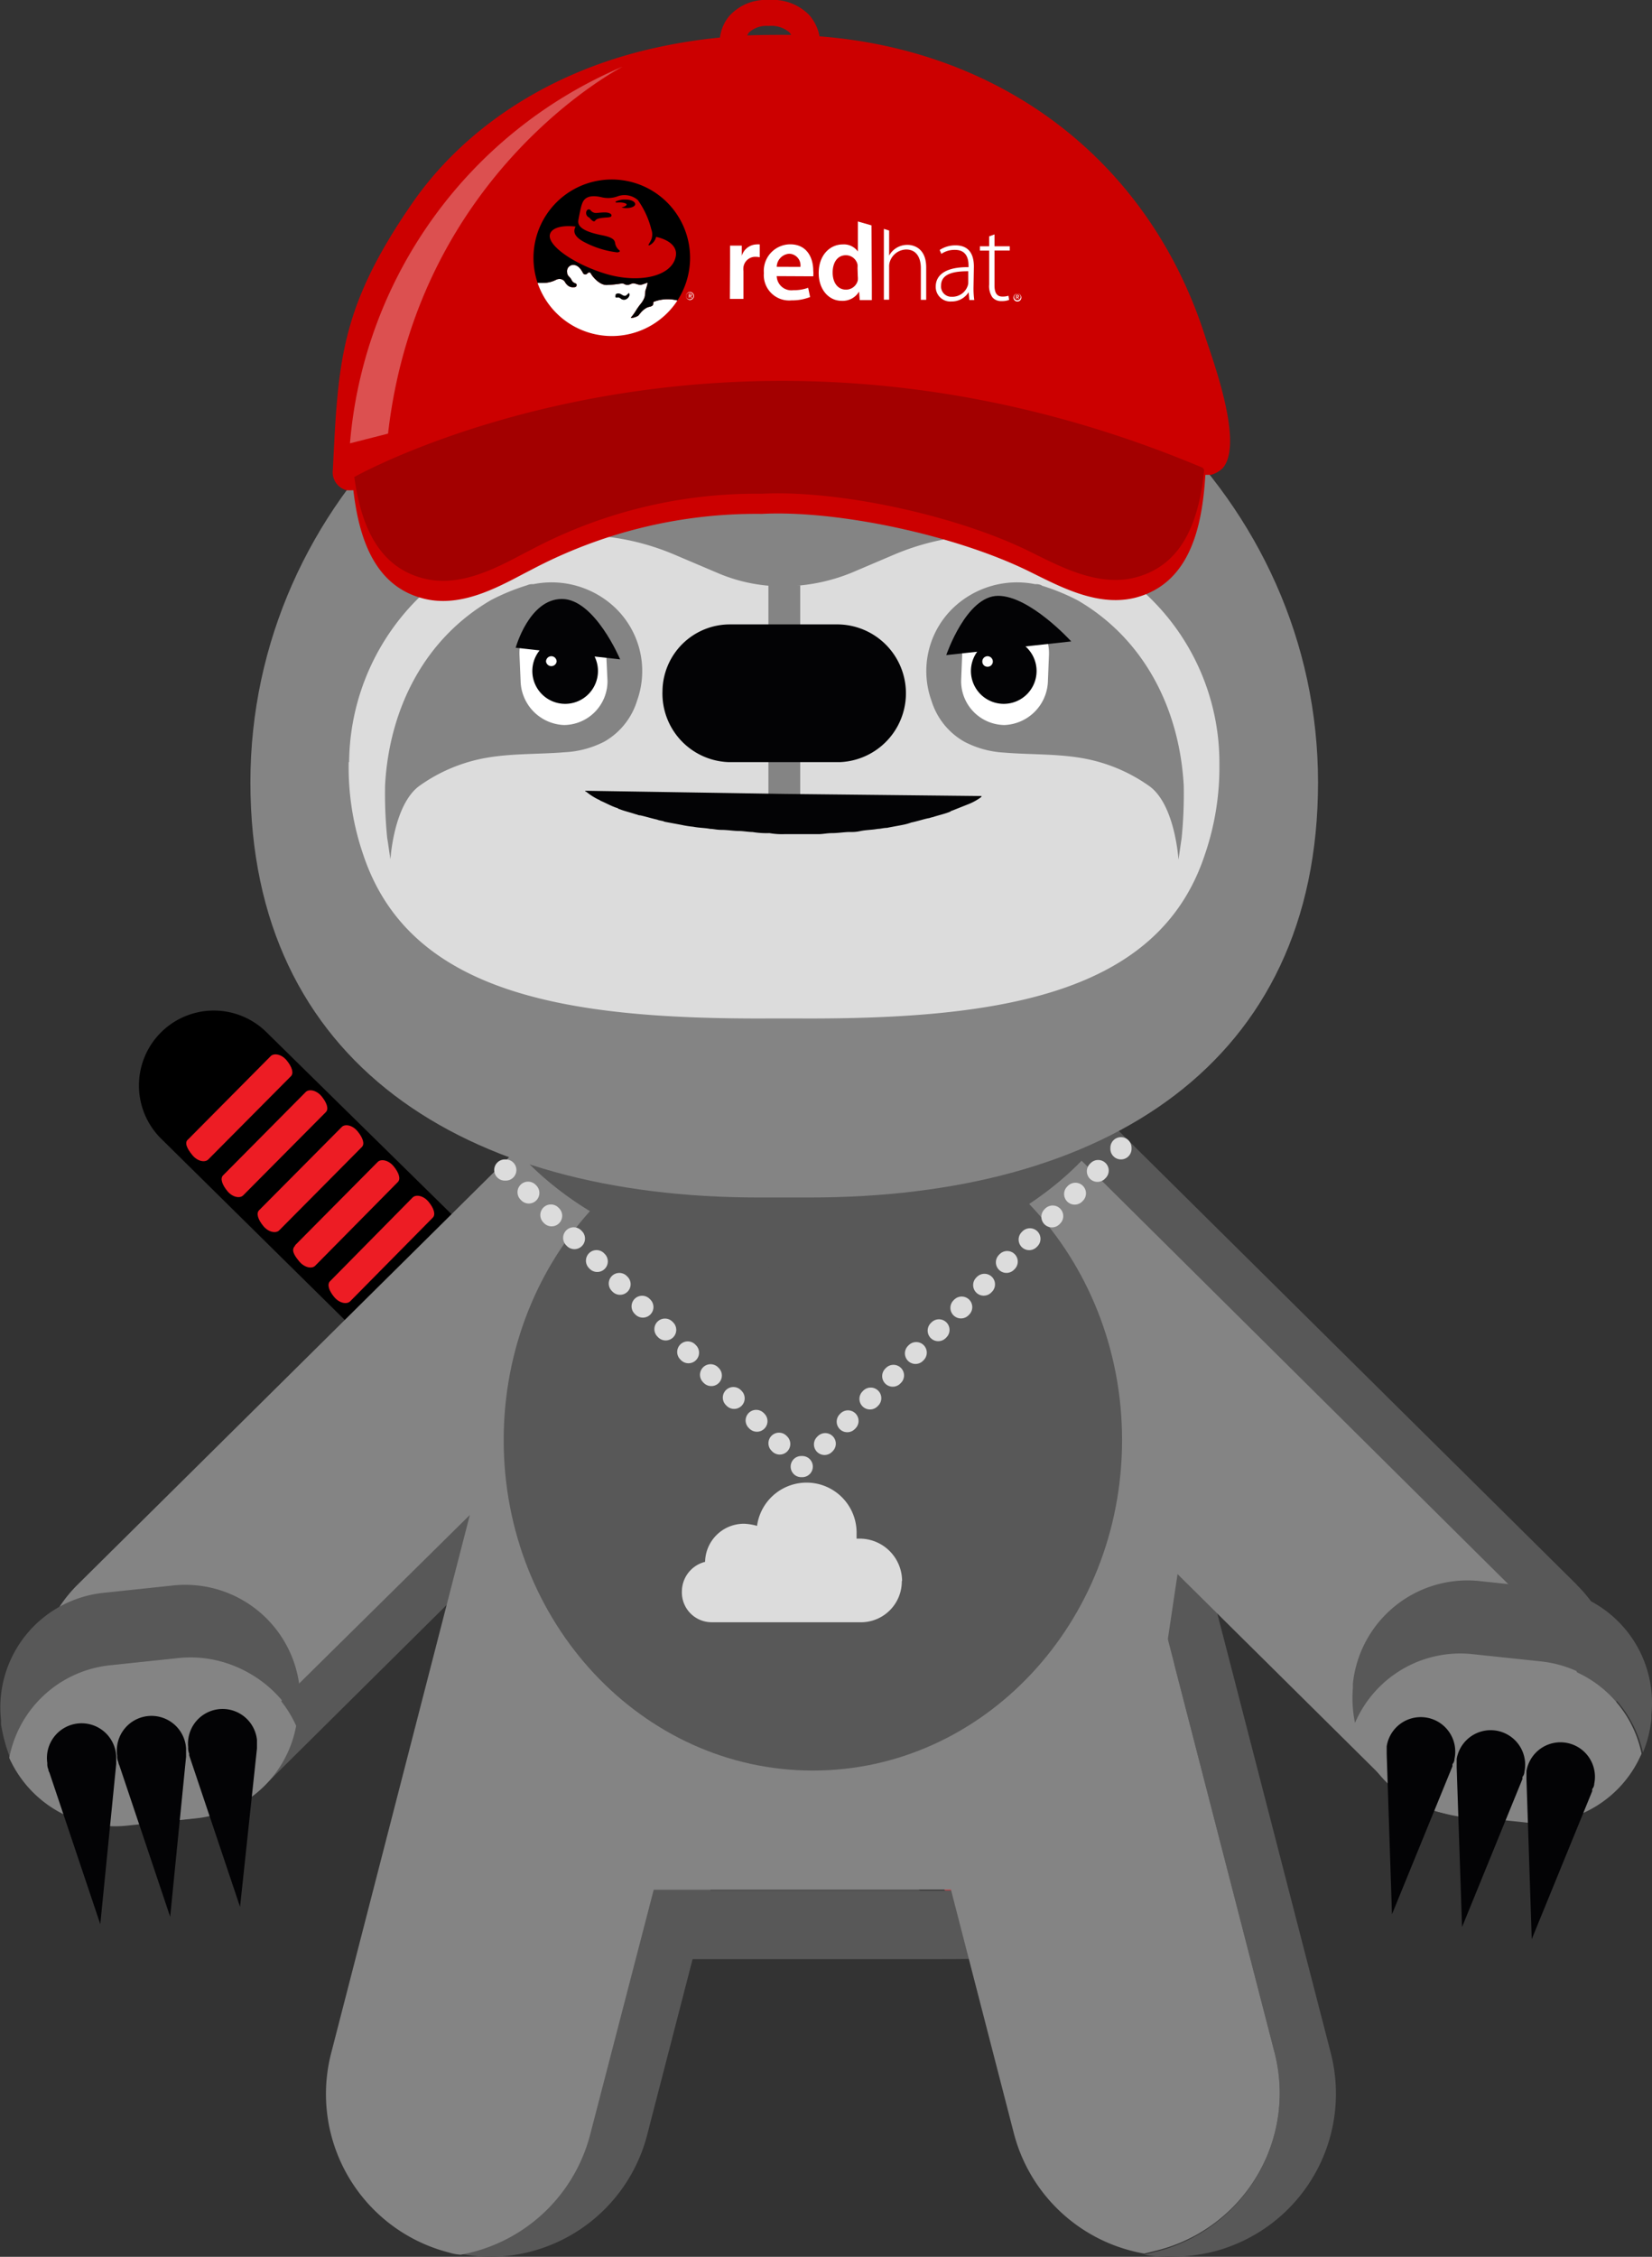 <svg id="Layer_1" data-name="Layer 1" xmlns="http://www.w3.org/2000/svg" viewBox="0 0 178.72 244.04"><rect x="0" y="0" width="178.72" height="244.04" fill="#333333" stroke="none"/><defs><style>.cls-1{fill:#585858;}.cls-2{fill:#ed1c24;}.cls-3{fill:#848484;}.cls-4{fill:#030305;}.cls-5,.cls-6,.cls-7{fill:none;stroke:#dcdcdc;stroke-linecap:round;stroke-linejoin:round;stroke-width:2.29px;}.cls-6{stroke-dasharray:0.11 3.38;}.cls-7{stroke-dasharray:0.11 3.37;}.cls-8{fill:#dcdcdc;}.cls-9{fill:#fff;}.cls-10{fill:#c00;}.cls-11{fill:#a30000;}.cls-12{fill:#dc5050;}</style></defs><title>Red Hat Brady</title><path class="cls-1" d="M104.15,104.57a14.28,14.28,0,0,0-2.07-1.72,14.67,14.67,0,0,1-1.71,19L29.92,191.63a14.64,14.64,0,0,1-10.42,4.24A15.11,15.11,0,0,1,11,193.23a12.65,12.65,0,0,0,1.61,2,14.51,14.51,0,0,0,10.53,4.35,14.64,14.64,0,0,0,10.43-4.24L104,125.53a14.72,14.72,0,0,0,.12-21" transform="translate(-4.41 -2.8)"/><path d="M120.41,224.27l-5.15-28.75L53.75,134.58,33.24,114.42a8.1,8.1,0,0,0-11.45,11.46L42.18,146,103.69,207Z" transform="translate(-4.41 -2.8)"/><polygon class="cls-2" points="110.28 204.18 112.45 214.6 44.41 146.79 48.42 142.78 110.28 204.18"/><path class="cls-2" d="M24.77,126l8.93-9c.34-.34,1.15-.23,1.72.46s.8,1.38.46,1.72l-8.94,9c-.34.34-1.14.23-1.71-.46s-.92-1.37-.46-1.72" transform="translate(-4.41 -2.8)"/><path class="cls-2" d="M28.55,129.89l8.93-9c.34-.35,1.15-.23,1.72.46s.8,1.37.46,1.71l-8.94,9c-.34.35-1.14.23-1.71-.46s-.81-1.37-.46-1.71" transform="translate(-4.41 -2.8)"/><path class="cls-2" d="M32.44,133.67l8.94-9c.34-.35,1.14-.23,1.71.46s.81,1.37.46,1.71l-8.93,9c-.34.35-1.15.23-1.72-.46s-.8-1.37-.46-1.71" transform="translate(-4.41 -2.8)"/><path class="cls-2" d="M36.34,137.45l8.93-9c.34-.35,1.15-.23,1.72.46s.8,1.37.46,1.71l-8.94,9.05c-.34.35-1.14.23-1.72-.46s-.91-1.26-.45-1.71" transform="translate(-4.41 -2.8)"/><path class="cls-2" d="M40.12,141.34l8.93-9.05c.34-.34,1.15-.23,1.72.46s.8,1.37.46,1.72l-8.94,9.05c-.34.34-1.14.23-1.72-.46s-.8-1.38-.45-1.72" transform="translate(-4.41 -2.8)"/><path class="cls-1" d="M129.12,190.48c0,15.23-6.19,16.73-22.8,16.73H80.55c-16.61,0-19.93.68-19.93-14.55L51,144.09a22.79,22.79,0,0,0-.46,4.93L60.62,200.1c0,15.24,3.32,14.55,19.93,14.55h25.77c16.61,0,22.8-1.49,22.8-16.72L136.45,149a20.31,20.31,0,0,0-.46-4.59Z" transform="translate(-4.41 -2.8)"/><path class="cls-1" d="M148.36,224.73,126.94,141.8a17.62,17.62,0,0,0-20.16-12.94,17.72,17.72,0,0,1,14.09,12.94l21.42,82.93a17.68,17.68,0,0,1-12.71,21.53l-1.38.35a14,14,0,0,0,3.1.23,19.56,19.56,0,0,0,4.46-.58,17.63,17.63,0,0,0,12.6-21.53" transform="translate(-4.41 -2.8)"/><path class="cls-3" d="M142.29,224.73,120.87,141.8a17.71,17.71,0,0,0-14.09-12.94c-.46.11-.91.11-1.37.22a17.74,17.74,0,0,0-12.72,21.54l21.42,82.93a17.72,17.72,0,0,0,14.09,12.94l1.38-.34a17.54,17.54,0,0,0,12.71-21.42" transform="translate(-4.41 -2.8)"/><path class="cls-1" d="M83.19,129.09a16.89,16.89,0,0,0-7.57-.23c.46.11.81.11,1.27.23A17.63,17.63,0,0,1,89.6,150.62L68.18,233.55a17.72,17.72,0,0,1-14,12.94,15.15,15.15,0,0,0,3.2.35,17.58,17.58,0,0,0,17.07-13.29L95.9,150.62a17.62,17.62,0,0,0-12.71-21.53" transform="translate(-4.41 -2.8)"/><path class="cls-3" d="M106.32,121.41h-5.49a14.72,14.72,0,0,0,1.26-18.56,14.79,14.79,0,0,0-18.9,1.61L12.74,174.22a14.94,14.94,0,0,0-1.72,19,14.31,14.31,0,0,0,8.48,2.64,14.64,14.64,0,0,0,10.42-4.24l25.32-25-15,58.18A17.69,17.69,0,0,0,53,246.38a5,5,0,0,0,1.26.23,17.73,17.73,0,0,0,14-13l6.87-26.46h31.27c16.61,0,22.8-1.48,22.8-16.72l6.87-46c-2.4-13.05-14.77-23-29.67-23" transform="translate(-4.41 -2.8)"/><path class="cls-1" d="M175.05,174.22l-70.44-69.76a14.84,14.84,0,0,0-21,.11,13.19,13.19,0,0,0-1.6,2,14.79,14.79,0,0,1,18.9,1.6l70.45,69.76a15,15,0,0,1,1.71,19,14.28,14.28,0,0,0,2.07-1.72,14.84,14.84,0,0,0-.12-21" transform="translate(-4.41 -2.8)"/><path class="cls-3" d="M171.39,177.88,100.94,108A14.79,14.79,0,0,0,82,106.4a14.68,14.68,0,0,0,1.72,19l70.44,69.76a14.68,14.68,0,0,0,10.43,4.24,15.08,15.08,0,0,0,8.47-2.64,14.52,14.52,0,0,0-1.71-18.9" transform="translate(-4.41 -2.8)"/><path class="cls-1" d="M171.16,182.46l-7.56-.8a12.39,12.39,0,0,0-12.6,7.45,13.23,13.23,0,0,1-.23-3.78v-.46a12.46,12.46,0,0,1,13.63-11.11l7.56.8a12.46,12.46,0,0,1,11.11,13.63v.46a12.94,12.94,0,0,1-.92,3.66,12.68,12.68,0,0,0-11-9.85" transform="translate(-4.41 -2.8)"/><path class="cls-3" d="M169.44,199.87l-7.56-.8A12.41,12.41,0,0,1,151,189.22a12.37,12.37,0,0,1,12.6-7.44l7.56.8A12.41,12.41,0,0,1,182,192.43a12.37,12.37,0,0,1-12.6,7.44" transform="translate(-4.41 -2.8)"/><path class="cls-4" d="M154.43,192.31h0v-.68a3.73,3.73,0,1,1,7.33,1.37.87.87,0,0,1-.22.57v.23l-6.54,16-.57-17.3Z" transform="translate(-4.41 -2.8)"/><path class="cls-4" d="M162,193.69h0V193a3.73,3.73,0,1,1,7.33,1.38.9.9,0,0,1-.22.57v.23l-6.53,16L162,193.92Z" transform="translate(-4.41 -2.8)"/><path class="cls-4" d="M169.55,195h0v-.69a3.73,3.73,0,1,1,7.33,1.38.9.9,0,0,1-.22.57v.23l-6.54,16-.57-17.29Z" transform="translate(-4.41 -2.8)"/><path class="cls-1" d="M23.85,182.12l-7.56.8a12.41,12.41,0,0,0-10.77,10,17.71,17.71,0,0,1-1-3.67v-.46a12.46,12.46,0,0,1,11-13.74l7.56-.8a12.44,12.44,0,0,1,13.74,11v.46a13.69,13.69,0,0,1-.11,3.78,12.79,12.79,0,0,0-12.83-7.33" transform="translate(-4.41 -2.8)"/><path class="cls-3" d="M25.68,199.42l-7.56.8a12.53,12.53,0,0,1-12.71-7.33,12.41,12.41,0,0,1,10.77-10l7.56-.8a12.53,12.53,0,0,1,12.71,7.33,12.31,12.31,0,0,1-10.77,10" transform="translate(-4.41 -2.8)"/><path class="cls-4" d="M9.65,194.15h0a1.4,1.4,0,0,1-.12-.69,3.75,3.75,0,1,1,7.45-.8v.91l-1.72,17.3-5.5-16.38c-.11-.23-.11-.23-.11-.34" transform="translate(-4.41 -2.8)"/><path class="cls-4" d="M17.21,193.34h0a1.35,1.35,0,0,1-.12-.68,3.75,3.75,0,1,1,7.45-.8v.91l-1.72,17.3-5.5-16.38a.93.93,0,0,1-.11-.35" transform="translate(-4.41 -2.8)"/><path class="cls-4" d="M24.88,192.43h0a1.52,1.52,0,0,1-.11-.69,3.74,3.74,0,0,1,7.44-.8v.92L30.38,209l-5.5-16.38Z" transform="translate(-4.41 -2.8)"/><path class="cls-1" d="M92.35,122.79c18.47,0,33.45,16,33.45,35.73s-15,35.74-33.45,35.74-33.45-16-33.45-35.74,15-35.73,33.45-35.73" transform="translate(-4.41 -2.8)"/><line class="cls-5" x1="54.61" y1="126.52" x2="54.72" y2="126.52"/><line class="cls-6" x1="57.13" y1="128.92" x2="85.54" y2="157.33"/><line class="cls-5" x1="86.68" y1="158.59" x2="86.79" y2="158.59"/><line class="cls-7" x1="89.2" y1="156.19" x2="120.01" y2="125.37"/><line class="cls-5" x1="121.27" y1="124.23" x2="121.27" y2="124.11"/><path class="cls-1" d="M94,125.53h-5.5a78.09,78.09,0,0,1-27.94-4.69,23.71,23.71,0,0,0-3.1,2.63c6.19,9.74,19,16.5,33.91,16.5,15.58,0,28.86-7.33,34.71-17.87-.81-.69-1.61-1.26-2.41-1.95-8.59,3.55-18.56,5.38-29.67,5.38" transform="translate(-4.41 -2.8)"/><rect x="83.13" y="61.23" width="3.32" height="26.58"/><path class="cls-3" d="M89.26,32.29C121.1,32.29,147,57,147,87.39s-23,44.9-55,44.9h-5.5c-31.85,0-55-14.54-55-44.9s25.77-55.1,57.73-55.1" transform="translate(-4.41 -2.8)"/><path class="cls-8" d="M102,173.76a4.59,4.59,0,0,0-4.58-4.58h-.34v-.69a5.41,5.41,0,0,0-10.77-.69,6,6,0,0,0-1.38-.23,4.2,4.2,0,0,0-4.24,4.12,3.31,3.31,0,0,0-2.51,3.21,3.22,3.22,0,0,0,3.2,3.32H97.73a4.42,4.42,0,0,0,4.24-4.46" transform="translate(-4.41 -2.8)"/><path class="cls-8" d="M42.18,85.21a25.23,25.23,0,0,1,8.25-18.44,24.61,24.61,0,0,1,4.46-3.21,25.17,25.17,0,0,1,9.17-2.74,26.54,26.54,0,0,1,13.28,1.94l4.59,1.95a17.87,17.87,0,0,0,7.33,1.49,19.86,19.86,0,0,0,7.33-1.49l4.58-1.95a26.58,26.58,0,0,1,13.29-1.94,25.84,25.84,0,0,1,9.16,2.74,24.92,24.92,0,0,1,12.71,21.65v.23a29.1,29.1,0,0,1-1.6,9.85c-5,15-22,17.76-44,17.64h-3c-22,.12-38.95-2.63-44-17.64a29.1,29.1,0,0,1-1.6-9.85v-.23Z" transform="translate(-4.41 -2.8)"/><path class="cls-3" d="M61.42,66.09a1.4,1.4,0,0,1,.69-.12,10,10,0,0,1,8.82,2.52,9.47,9.47,0,0,1,2.4,10.08A7.68,7.68,0,0,1,69.78,83a10.48,10.48,0,0,1-4.23,1.14c-2.75.23-5.62.12-8.37.58a17.7,17.7,0,0,0-7.44,3.09c-2.75,2.06-3.09,7.9-3.09,7.9-.12-.68-.23-1.6-.35-2.29a47.74,47.74,0,0,1-.23-5.73c.46-8.24,4.24-15.8,11.46-20a23.22,23.22,0,0,1,3.89-1.6" transform="translate(-4.41 -2.8)"/><path class="cls-9" d="M65.43,81.2h0a4.74,4.74,0,0,0,4.7-4.81L70,73.64a4.7,4.7,0,1,0-9.39,0l.12,2.75a4.89,4.89,0,0,0,4.69,4.81" transform="translate(-4.41 -2.8)"/><path class="cls-4" d="M65.55,71.81A3.55,3.55,0,1,1,62,75.36a3.55,3.55,0,0,1,3.56-3.55" transform="translate(-4.41 -2.8)"/><path class="cls-3" d="M117.09,66.09a1.4,1.4,0,0,0-.69-.12,10,10,0,0,0-8.82,2.52,9.47,9.47,0,0,0-2.4,10.08A7.68,7.68,0,0,0,108.73,83,10.48,10.48,0,0,0,113,84.18c2.75.23,5.61.12,8.36.58a17.79,17.79,0,0,1,7.45,3.09c2.74,2.06,3.09,7.9,3.09,7.9.11-.68.23-1.6.34-2.29a47.74,47.74,0,0,0,.23-5.73c-.46-8.24-4.24-15.8-11.45-20a23,23,0,0,0-3.9-1.6" transform="translate(-4.41 -2.8)"/><path class="cls-9" d="M113.08,81.2h0a4.74,4.74,0,0,1-4.69-4.81l.11-2.75a4.7,4.7,0,1,1,9.39,0l-.11,2.75a4.9,4.9,0,0,1-4.7,4.81" transform="translate(-4.41 -2.8)"/><path class="cls-4" d="M113,71.81a3.55,3.55,0,1,1-3.55,3.55A3.55,3.55,0,0,1,113,71.81" transform="translate(-4.41 -2.8)"/><rect class="cls-3" x="83.13" y="63.29" width="3.44" height="25.54"/><path class="cls-4" d="M106.78,73.64l13.52-1.48s-4.47-4.93-7.91-4.93-5.61,6.41-5.61,6.41" transform="translate(-4.41 -2.8)"/><path class="cls-4" d="M60.16,72.84,71.5,74.1s-2.75-6.53-6.3-6.53-5,5.27-5,5.27" transform="translate(-4.41 -2.8)"/><path class="cls-9" d="M64.06,73.76a.58.58,0,0,1,.57.57.58.58,0,0,1-1.15,0,.58.58,0,0,1,.58-.57" transform="translate(-4.41 -2.8)"/><path class="cls-9" d="M111.25,73.76a.58.58,0,0,1,.57.57.57.57,0,0,1-.57.57.56.56,0,0,1-.57-.57.57.57,0,0,1,.57-.57" transform="translate(-4.41 -2.8)"/><path class="cls-4" d="M83.41,70.32H95.1a7.45,7.45,0,0,1,.23,14.89H83.19a7.42,7.42,0,0,1-7.11-7.67,7.29,7.29,0,0,1,7.33-7.22" transform="translate(-4.41 -2.8)"/><path class="cls-4" d="M69.33,89.34a6.55,6.55,0,0,1-1.49-.92s-.12,0-.12-.11l21.54.34,21.42.23s-.12,0-.12.11a6.1,6.1,0,0,1-1.49.81l-1.71.68c-.12,0-.12.12-.23.12-.58.23-1.15.34-1.84.57-.11,0-.34.11-.46.11-.57.12-1.26.35-1.83.46a5.73,5.73,0,0,1-.8.23c-.57.12-1.26.23-1.83.35-.35,0-.69.11-1,.11-.58.11-1.26.11-1.84.23s-.8.11-1.26.11-1.26.12-1.83.12-1,.11-1.49.11H89.26a7.93,7.93,0,0,1-1.61-.11,9.38,9.38,0,0,1-1.83-.12c-.46,0-1-.11-1.49-.11s-1.26-.12-1.83-.12-.92-.11-1.26-.11c-.57-.11-1.26-.11-1.83-.23A10.75,10.75,0,0,1,78.14,92l-1.83-.34c-.23-.12-.57-.12-.8-.23-.57-.12-1.26-.34-1.83-.46-.23,0-.35-.11-.46-.11-.69-.23-1.26-.35-1.83-.58-.12,0-.12-.11-.23-.11-.69-.23-1.26-.57-1.83-.8" transform="translate(-4.41 -2.8)"/><path class="cls-10" d="M42.17,48.72c0,.63.07,1.31.1,2,.29,6,.71,15.1,8.1,16.84,3.84.91,7.65-1.11,10.71-2.73l.89-.46a52,52,0,0,1,24.85-6c8.19-.42,20.85,2.28,28.79,6.15l.89.44c2.54,1.26,5.59,2.77,8.7,2.73a8.73,8.73,0,0,0,2.08-.27c7.35-1.94,7.54-11,7.66-17.06,0-.71,0-1.39.06-2" transform="translate(-4.41 -2.8)"/><path class="cls-10" d="M135.44,54.14a2.91,2.91,0,0,0,1.24-.71c2.34-2.64-1.09-11.76-1.91-14.3-6.09-19-22-30.89-41.7-32.4A4.81,4.81,0,0,0,91.93,4.4a5.54,5.54,0,0,0-4.36-1.6A5.3,5.3,0,0,0,83.3,4.54a4.47,4.47,0,0,0-1,2.32,58,58,0,0,0-8.55,1.48C63.26,11,54.43,16.88,48.94,24.87c-7.71,11.19-7.95,17-8.52,28.73a2,2,0,0,0,1.48,2.21,6.32,6.32,0,0,0,.76,0Zm-50-47.83a2.78,2.78,0,0,1,2.12-.7,3,3,0,0,1,2.24.68,1.79,1.79,0,0,1,.2.28c-1.59,0-3.18,0-4.75.06a1.5,1.5,0,0,1,.19-.32" transform="translate(-4.41 -2.8)"/><path class="cls-9" d="M77.7,35.29a4.25,4.25,0,0,0-1-.13,4.1,4.1,0,0,0-1.55.27.14.14,0,0,0-.07.12.07.07,0,0,0,0,.05c0,.14,0,.29-.42.38-.58.12-1,.72-1.16.91s-.93.38-.83.24a5.67,5.67,0,0,0,.58-.81,7.54,7.54,0,0,1,.53-.73,2.34,2.34,0,0,0,.37-.67,4.44,4.44,0,0,0,.08-.68,6.08,6.08,0,0,0,.24-.82c0-.12-.54.19-.8.18s-.5-.15-.73-.16-.47.22-.73.17-.27-.15-.52-.16a13.11,13.11,0,0,1-1.66.17c-.82,0-1.58-1-1.68-1.21s-.27-.19-.44,0a.28.28,0,0,1-.42-.07c-.1-.19-.39-.74-.84-.86a.68.68,0,0,0-.89.74c0,.41.3.52.42.74s.18.36.41.45.22.17.18.31-.22.14-.33.14a.85.85,0,0,1-.52-.13,1.22,1.22,0,0,1-.38-.42.67.67,0,0,0-.62-.34.77.77,0,0,0-.34.08,3,3,0,0,1-1.42.34h-.59A8.48,8.48,0,0,0,77.7,35.29" transform="translate(-4.41 -2.8)"/><path class="cls-9" d="M79,34.78v-.14h.09s.09,0,.09.06,0,.07-.1.07Zm0,.06h.07l.12.19h.07l-.12-.2a.11.11,0,0,0,.11-.12q0-.12-.15-.12h-.17V35H79Z" transform="translate(-4.41 -2.8)"/><path class="cls-9" d="M79.06,34.45a.36.36,0,1,0,0,.71.35.35,0,0,0,.35-.35.36.36,0,0,0-.35-.36m.42.36a.43.43,0,0,1-.42.43.44.44,0,0,1-.43-.43.43.43,0,0,1,.43-.43.42.42,0,0,1,.42.43" transform="translate(-4.41 -2.8)"/><path d="M77.7,35.29a4.25,4.25,0,0,0-1-.13,4.1,4.1,0,0,0-1.55.27.14.14,0,0,0-.07.12.07.07,0,0,0,0,.05c0,.14,0,.29-.42.38-.58.12-1,.72-1.16.91s-.93.38-.83.24a5.67,5.67,0,0,0,.58-.81,7.54,7.54,0,0,1,.53-.73,2.34,2.34,0,0,0,.37-.67,4.44,4.44,0,0,0,.08-.68,6.08,6.08,0,0,0,.24-.82c0-.12-.54.19-.8.18s-.5-.15-.73-.16-.47.22-.73.17-.27-.15-.52-.16a13.11,13.11,0,0,1-1.66.17c-.82,0-1.58-1-1.68-1.21s-.27-.19-.44,0a.28.28,0,0,1-.42-.07c-.1-.19-.39-.74-.84-.86a.68.68,0,0,0-.89.74c0,.41.3.52.42.74s.18.36.41.45.22.17.18.31-.22.14-.33.14a.85.85,0,0,1-.52-.13,1.22,1.22,0,0,1-.38-.42.67.67,0,0,0-.62-.34.77.77,0,0,0-.34.08,3,3,0,0,1-1.42.34h-.59A8.47,8.47,0,1,1,77.7,35.29" transform="translate(-4.41 -2.8)"/><path class="cls-9" d="M83.39,31.23c0-.78,0-1.35,0-1.87h1.27l0,1.1h0a1.73,1.73,0,0,1,1.6-1.23,1.79,1.79,0,0,1,.34,0v1.39a2,2,0,0,0-.44-.05,1.29,1.29,0,0,0-1.32,1.11,2,2,0,0,0,0,.44v3H83.37Z" transform="translate(-4.41 -2.8)"/><path class="cls-9" d="M91,31.66a1.25,1.25,0,0,0-1.21-1.42,1.45,1.45,0,0,0-1.35,1.41Zm-2.56,1a1.58,1.58,0,0,0,1.79,1.52,4.55,4.55,0,0,0,1.61-.26l.21,1a5.31,5.31,0,0,1-2,.36,2.74,2.74,0,0,1-3-2.95,2.87,2.87,0,0,1,2.85-3.11c1.88,0,2.49,1.56,2.49,2.83a3.24,3.24,0,0,1,0,.63Z" transform="translate(-4.41 -2.8)"/><path class="cls-9" d="M98.69,27.17l-1.47-.42V30h0a1.86,1.86,0,0,0-1.63-.77c-1.39,0-2.61,1.15-2.61,3.1,0,1.78,1.09,3,2.48,3a2.07,2.07,0,0,0,1.89-1h0l.07.92h1.31c0-.39,0-1,0-1.63Zm-1.48,5.52a2,2,0,0,1,0,.43,1.31,1.31,0,0,1-1.27,1c-.92,0-1.45-.78-1.45-1.85S95,30.4,95.92,30.4a1.29,1.29,0,0,1,1.26,1,2.34,2.34,0,0,1,0,.38Z" transform="translate(-4.41 -2.8)"/><path class="cls-9" d="M102.57,29.28a2.2,2.2,0,0,0-1.18.33,2.16,2.16,0,0,0-.79.83h0V27.73l-.57-.18,0,7.66h.57V31.66a1.64,1.64,0,0,1,.08-.57,1.91,1.91,0,0,1,1.76-1.31c1.19,0,1.59,1,1.59,2v3.44h.58V31.72c0-2.16-1.46-2.44-2-2.44" transform="translate(-4.41 -2.8)"/><path class="cls-9" d="M109.16,32.13c-1.27,0-2.94.15-2.94,1.54a1.11,1.11,0,0,0,1.15,1.22,1.75,1.75,0,0,0,1.72-1.16,1,1,0,0,0,.07-.35Zm.57,1.73a9.05,9.05,0,0,0,.08,1.38h-.53l-.08-.84h0a2.16,2.16,0,0,1-1.85,1,1.58,1.58,0,0,1-1.71-1.6c0-1.34,1.19-2.14,3.55-2.11v-.16c0-.57-.11-1.72-1.48-1.71a2.52,2.52,0,0,0-1.46.43l-.18-.42a3.11,3.11,0,0,1,1.7-.5c1.68,0,2,1.26,2,2.3Z" transform="translate(-4.41 -2.8)"/><path class="cls-9" d="M112,28.15v1.28h1.65v.46H112v3.78c0,.74.22,1.2.85,1.2a2.08,2.08,0,0,0,.66-.09l.07.45a2.13,2.13,0,0,1-.81.13,1.24,1.24,0,0,1-1-.41,2.16,2.16,0,0,1-.35-1.39V29.9h-1v-.47h1V28.36Z" transform="translate(-4.41 -2.8)"/><path class="cls-9" d="M114.4,34.88v-.13h.09s.09,0,.09.06,0,.08-.1.08Zm0,.06h.07l.12.19h.07l-.12-.19a.11.11,0,0,0,.11-.12c0-.09-.05-.13-.15-.13h-.17v.44h.07Z" transform="translate(-4.41 -2.8)"/><path class="cls-9" d="M114.48,34.56a.36.36,0,0,0-.36.35.36.36,0,0,0,.35.36.36.36,0,0,0,.36-.36.35.35,0,0,0-.35-.35m.42.35a.43.43,0,1,1-.85,0,.43.43,0,0,1,.85,0" transform="translate(-4.41 -2.8)"/><path d="M72.46,34.49a.34.34,0,0,1,0,.37.6.6,0,0,1-.21.24.53.53,0,0,1-.67,0c-.17-.11-.18-.15-.42-.12S71,34.84,71,34.7s.31-.26.62-.07c.14.08.36.25.55.1a1.6,1.6,0,0,0,.24-.23h0" transform="translate(-4.41 -2.8)"/><path class="cls-10" d="M75.39,28.42a1.35,1.35,0,0,1-.74.91c-.07,0-.1,0-.07-.09a4.27,4.27,0,0,0,.3-.56,1.55,1.55,0,0,0,0-1.05,9.42,9.42,0,0,0-1.46-3.19A2.2,2.2,0,0,0,71.31,24a3,3,0,0,1-1.85.12c-1.77-.4-2,.48-2.13.87S67,26.49,67,26.49c-.09.44-.19,1.22,2.55,1.75,1.28.25,1.34.58,1.4.81a1.25,1.25,0,0,0,.44.8c.18.12,0,.22-.2.24a10.23,10.23,0,0,1-3.75-1.21c-1-.59-1-1.13-.76-1.58-1.47-.17-2.57.13-2.77.82-.35,1.2,2.61,3.25,6,4.28,3.55,1.08,7.2.34,7.61-1.89.19-1-.66-1.76-2.1-2.09M71,24.6h0a0,0,0,0,1,0,0,0,0,0,0,1,0,0,2.41,2.41,0,0,1,.8-.22h.33c.54,0,1,.23,1,.49s-.45.44-1,.43a1.79,1.79,0,0,1-.48-.07s0,0,0,0a0,0,0,0,1,0,0c.34-.08.57-.21.55-.33s-.46-.25-1-.2l-.17,0m-1,1.62c-1,.07-1.08.17-1.26.37s-.6-.36-.6-.36a.53.53,0,0,1-.32-.68c.14-.31.38-.21.45-.12a.72.72,0,0,0,.55.3c.26,0,.55-.06,1-.06s.7.16.71.29,0,.23-.5.26" transform="translate(-4.41 -2.8)"/><path class="cls-10" d="M42.34,54.87s39.45-26.76,92.44-2.2Z" transform="translate(-4.41 -2.8)"/><path class="cls-11" d="M134.52,53.38c-51.59-21.7-91.78,1-91.78,1,.67,4.88,2.42,9.76,7.63,11,3.84.91,7.65-1.11,10.71-2.73l.89-.46a52,52,0,0,1,24.85-6c8.19-.42,20.85,2.28,28.79,6.15l.89.44c2.54,1.26,5.59,2.77,8.7,2.73a8.4,8.4,0,0,0,2.09-.28c5.33-1.4,6.89-6.59,7.39-11.63" transform="translate(-4.41 -2.8)"/><path class="cls-12" d="M42.27,50.74A48.63,48.63,0,0,1,71.79,10S49.64,21.32,46.39,49.69Z" transform="translate(-4.41 -2.8)"/></svg>